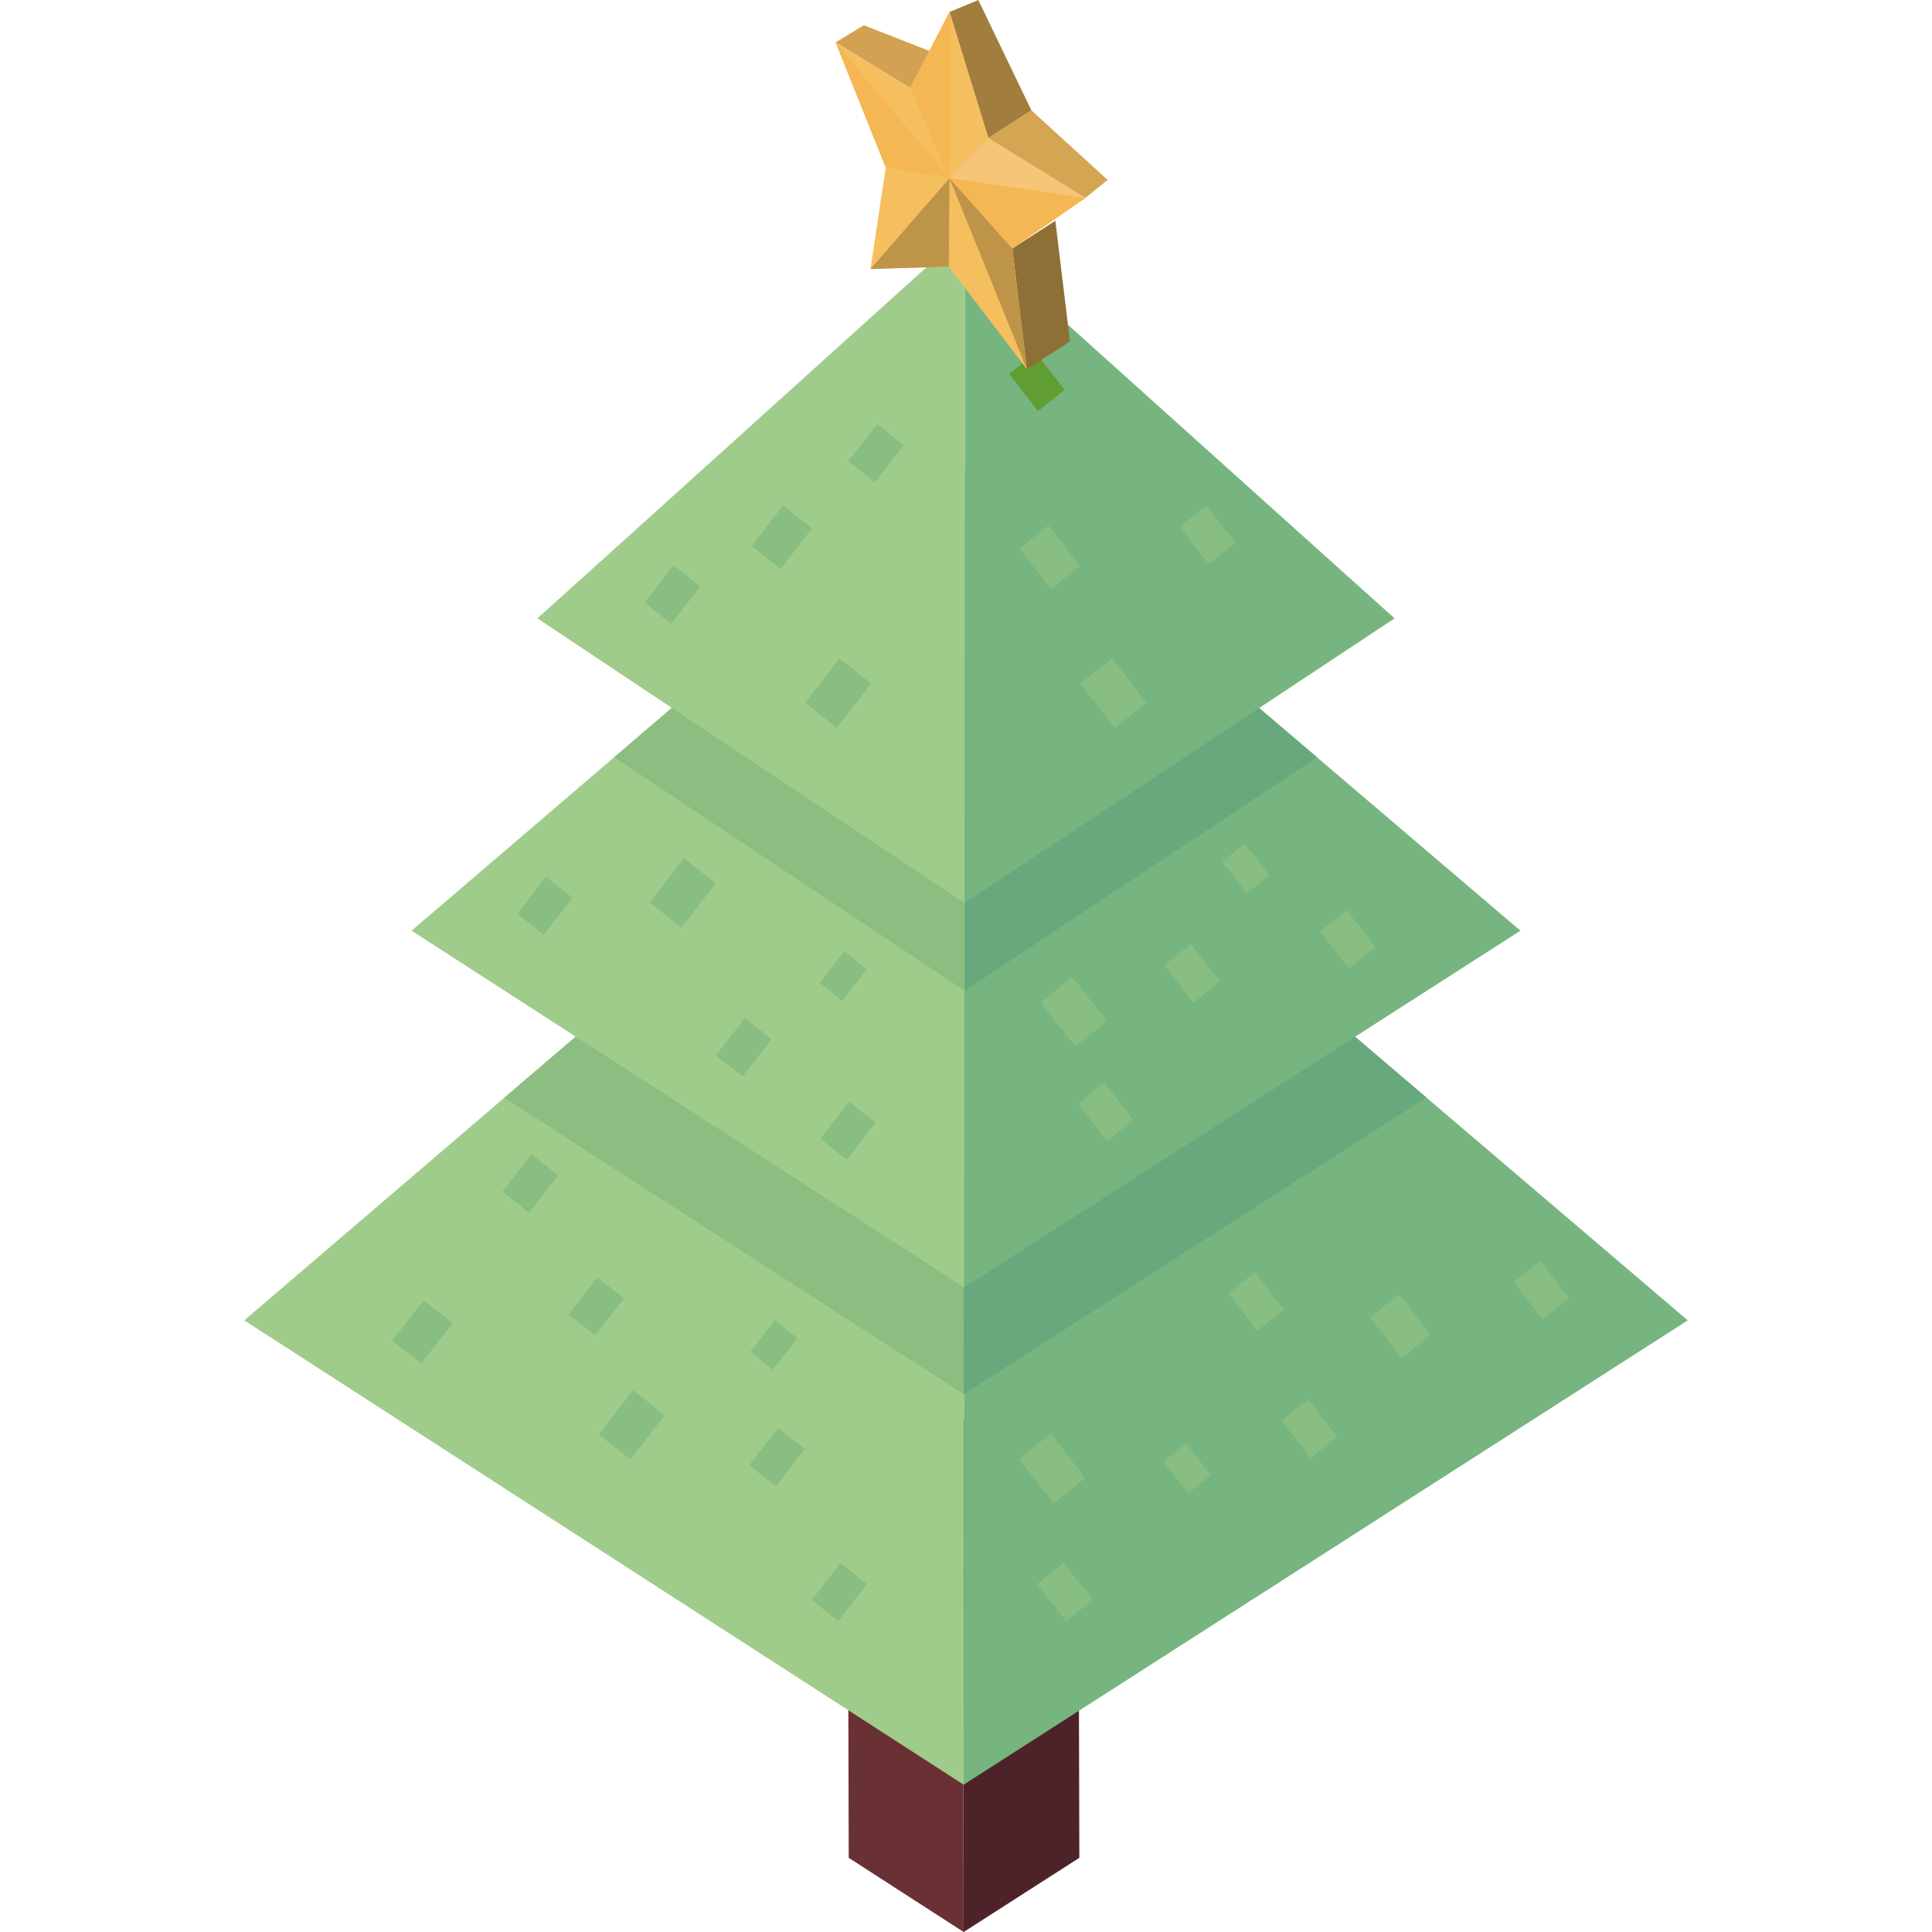 <?xml version="1.0" encoding="iso-8859-1"?>
<!-- Generator: Adobe Illustrator 21.1.0, SVG Export Plug-In . SVG Version: 6.00 Build 0)  -->
<svg version="1.1" id="_x34_" xmlns="http://www.w3.org/2000/svg" xmlns:xlink="http://www.w3.org/1999/xlink" x="0px" y="0px"
	 viewBox="0 0 512 512" style="enable-background:new 0 0 512 512;" xml:space="preserve">
<g>
	<g>
		<polygon style="fill:#6A3135;" points="224.674,395.77 224.92,492.344 255.379,512 255.132,415.427 		"/>
		<polygon style="fill:#4D2329;" points="255.132,415.427 255.379,512 286.036,492.344 285.789,395.77 		"/>
		<polygon style="fill:#753539;" points="224.674,395.77 255.132,415.427 285.789,395.77 255.331,376.112 		"/>
	</g>
	<g>
		<polygon style="fill:#A0CC8B;" points="64.727,349.911 255.379,472.956 255.46,369.436 255.581,215.934 255.5,215.874 
			235.988,203.292 133.647,290.915 		"/>
		<polygon style="fill:#76B580;" points="255.379,472.956 447.273,349.911 378.001,290.855 275.31,203.292 255.581,215.934 
			255.46,369.436 		"/>
		<polygon style="fill:#B1D490;" points="235.992,203.295 255.585,215.94 275.306,203.295 255.713,190.65 		"/>
	</g>
	<g>
		<polygon style="fill:#8BBE80;" points="133.647,290.915 255.379,369.481 255.5,215.874 235.988,203.292 		"/>
		<polygon style="fill:#68A87D;" points="255.379,369.481 255.46,369.436 378.001,290.855 275.31,203.292 255.581,215.934 
			255.5,215.874 		"/>
	</g>
	<g>
		<polygon style="fill:#A0CC8B;" points="109.071,246.646 255.527,341.168 255.581,262.527 255.676,143.727 240.633,134.024 
			162.774,200.668 		"/>
		<polygon style="fill:#76B580;" points="255.527,341.168 402.928,246.646 349.037,200.713 270.827,134.024 255.73,143.697 
			255.676,143.727 255.581,262.527 		"/>
		<polygon style="fill:#B1D490;" points="240.633,134.024 255.676,143.727 255.73,143.697 270.827,134.024 255.784,124.306 
			255.743,124.336 		"/>
	</g>
	<g>
		<polygon style="fill:#8BBE80;" points="162.774,200.668 255.581,262.527 255.635,262.557 255.73,143.697 255.743,124.336 
			240.633,134.024 		"/>
		<polygon style="fill:#68A87D;" points="255.635,262.557 349.037,200.713 270.827,134.024 255.784,124.306 255.743,124.336 
			255.73,143.697 		"/>
	</g>
	<g>
		<polygon style="fill:#A0CC8B;" points="255.773,61.573 142.432,163.874 255.632,239.326 255.773,61.573 		"/>
		<polygon style="fill:#76B580;" points="255.773,61.573 255.632,239.326 369.571,163.875 255.773,61.573 		"/>
	</g>
	<g>
		<polygon style="fill:#89BE82;" points="103.937,355.271 111.615,361.381 119.953,350.639 112.276,344.528 		"/>
		<polygon style="fill:#89BE82;" points="150.677,348.34 157.715,353.942 165.359,344.094 158.321,338.493 		"/>
		<polygon style="fill:#89BE82;" points="215.082,424.03 222.12,429.632 229.764,419.784 222.726,414.182 		"/>
		<polygon style="fill:#89BE82;" points="158.655,380.144 167.056,386.829 176.178,375.076 167.778,368.391 		"/>
		<polygon style="fill:#89BE82;" points="133.137,315.765 140.217,321.4 147.906,311.494 140.826,305.859 		"/>
		<polygon style="fill:#89BE82;" points="198.532,388.278 205.612,393.913 213.301,384.007 206.221,378.372 		"/>
		<polygon style="fill:#89BE82;" points="198.812,358.255 204.814,363.032 211.333,354.634 205.331,349.857 		"/>
		<polygon style="fill:#89BE82;" points="199.165,144.701 206.843,150.812 215.181,140.069 207.503,133.959 		"/>
		<polygon style="fill:#89BE82;" points="137.05,242.178 144.089,247.779 151.733,237.931 144.694,232.33 		"/>
		<polygon style="fill:#89BE82;" points="224.821,122.207 231.859,127.809 239.503,117.961 232.465,112.359 		"/>
		<polygon style="fill:#89BE82;" points="217.372,301.768 224.411,307.37 232.055,297.522 225.016,291.92 		"/>
		<polygon style="fill:#89BE82;" points="172.159,239.178 180.559,245.864 189.682,234.11 181.281,227.425 		"/>
		<polygon style="fill:#89BE82;" points="213.359,186.226 221.759,192.911 230.882,181.158 222.482,174.473 		"/>
		<polygon style="fill:#89BE82;" points="170.808,159.698 177.888,165.332 185.577,155.426 178.497,149.792 		"/>
		<polygon style="fill:#89BE82;" points="189.713,279.668 196.793,285.303 204.482,275.397 197.402,269.762 		"/>
		<polygon style="fill:#89BE82;" points="217.21,260.484 223.213,265.261 229.731,256.863 223.729,252.086 		"/>
	</g>
	<g>
		<polygon style="fill:#89BE82;" points="379.102,353.771 371.424,359.881 363.086,349.139 370.763,343.029 		"/>
		<polygon style="fill:#89BE82;" points="340.188,347.026 333.15,352.627 325.506,342.779 332.544,337.178 		"/>
		<polygon style="fill:#89BE82;" points="289.562,424.03 282.523,429.632 274.879,419.784 281.918,414.182 		"/>
		<polygon style="fill:#89BE82;" points="287.595,391.675 279.195,398.361 270.072,386.608 278.473,379.922 		"/>
		<polygon style="fill:#89BE82;" points="415.849,344.039 408.769,349.673 401.08,339.767 408.16,334.133 		"/>
		<polygon style="fill:#89BE82;" points="354.41,380.78 347.33,386.414 339.641,376.508 346.721,370.874 		"/>
		<polygon style="fill:#89BE82;" points="320.878,390.952 314.876,395.729 308.357,387.331 314.359,382.554 		"/>
		<polygon style="fill:#89BE82;" points="286.167,150.017 278.489,156.127 270.151,145.385 277.828,139.274 		"/>
		<polygon style="fill:#89BE82;" points="364.494,251.049 357.455,256.651 349.811,246.803 356.85,241.201 		"/>
		<polygon style="fill:#609D33;" points="282.124,103.335 275.086,108.937 267.442,99.089 274.48,93.487 		"/>
		<polygon style="fill:#89BE82;" points="300.353,296.788 293.315,302.389 285.671,292.542 292.71,286.94 		"/>
		<polygon style="fill:#89BE82;" points="293.326,270.671 284.926,277.356 275.803,265.603 284.203,258.917 		"/>
		<polygon style="fill:#89BE82;" points="303.799,186.226 295.399,192.911 286.276,181.158 294.676,174.473 		"/>
		<polygon style="fill:#89BE82;" points="327.403,143.838 320.323,149.473 312.634,139.566 319.714,133.932 		"/>
		<polygon style="fill:#89BE82;" points="323.352,260.059 316.272,265.694 308.583,255.788 315.663,250.153 		"/>
		<polygon style="fill:#89BE82;" points="336.407,231.991 330.404,236.768 323.886,228.37 329.888,223.593 		"/>
	</g>
	<g>
		<g>
			<polygon style="fill:#D2A252;" points="241.196,23.332 252.617,15.961 228.922,6.688 221.445,11.234 			"/>
			<polygon style="fill:#8E6F36;" points="272.137,97.853 283.557,90.482 279.675,58.503 268.255,65.874 			"/>
			<polygon style="fill:#A27E3E;" points="261.913,36.617 273.334,29.246 259.266,0 251.618,3.181 			"/>
			<polygon style="fill:#D4A552;" points="287.611,52.474 293.53,47.678 273.334,29.246 261.913,36.617 			"/>
			<polygon style="fill:#F5BF5F;" points="251.618,3.181 241.196,23.332 221.445,11.234 234.726,44.375 230.694,71.279 
				251.446,70.667 272.137,97.853 268.255,65.874 287.611,52.474 261.913,36.617 			"/>
		</g>
		<polygon style="fill:#F5BF5F;" points="251.618,3.181 251.618,47.225 261.913,36.617 		"/>
		<polygon style="fill:#F7C577;" points="287.611,52.474 261.913,36.617 251.618,47.225 		"/>
		<polygon style="fill:#F5B753;" points="268.255,65.874 251.618,47.225 287.611,52.474 		"/>
		<polygon style="fill:#F5B753;" points="251.618,47.225 241.196,23.332 251.618,3.181 		"/>
		<polygon style="fill:#BE9449;" points="272.137,97.853 251.618,47.225 268.255,65.874 		"/>
		<polygon style="fill:#BE9449;" points="230.694,71.279 251.618,47.225 251.446,70.667 		"/>
		<polygon style="fill:#F5B753;" points="221.445,11.234 251.618,47.225 234.726,44.375 		"/>
	</g>
</g>
</svg>
